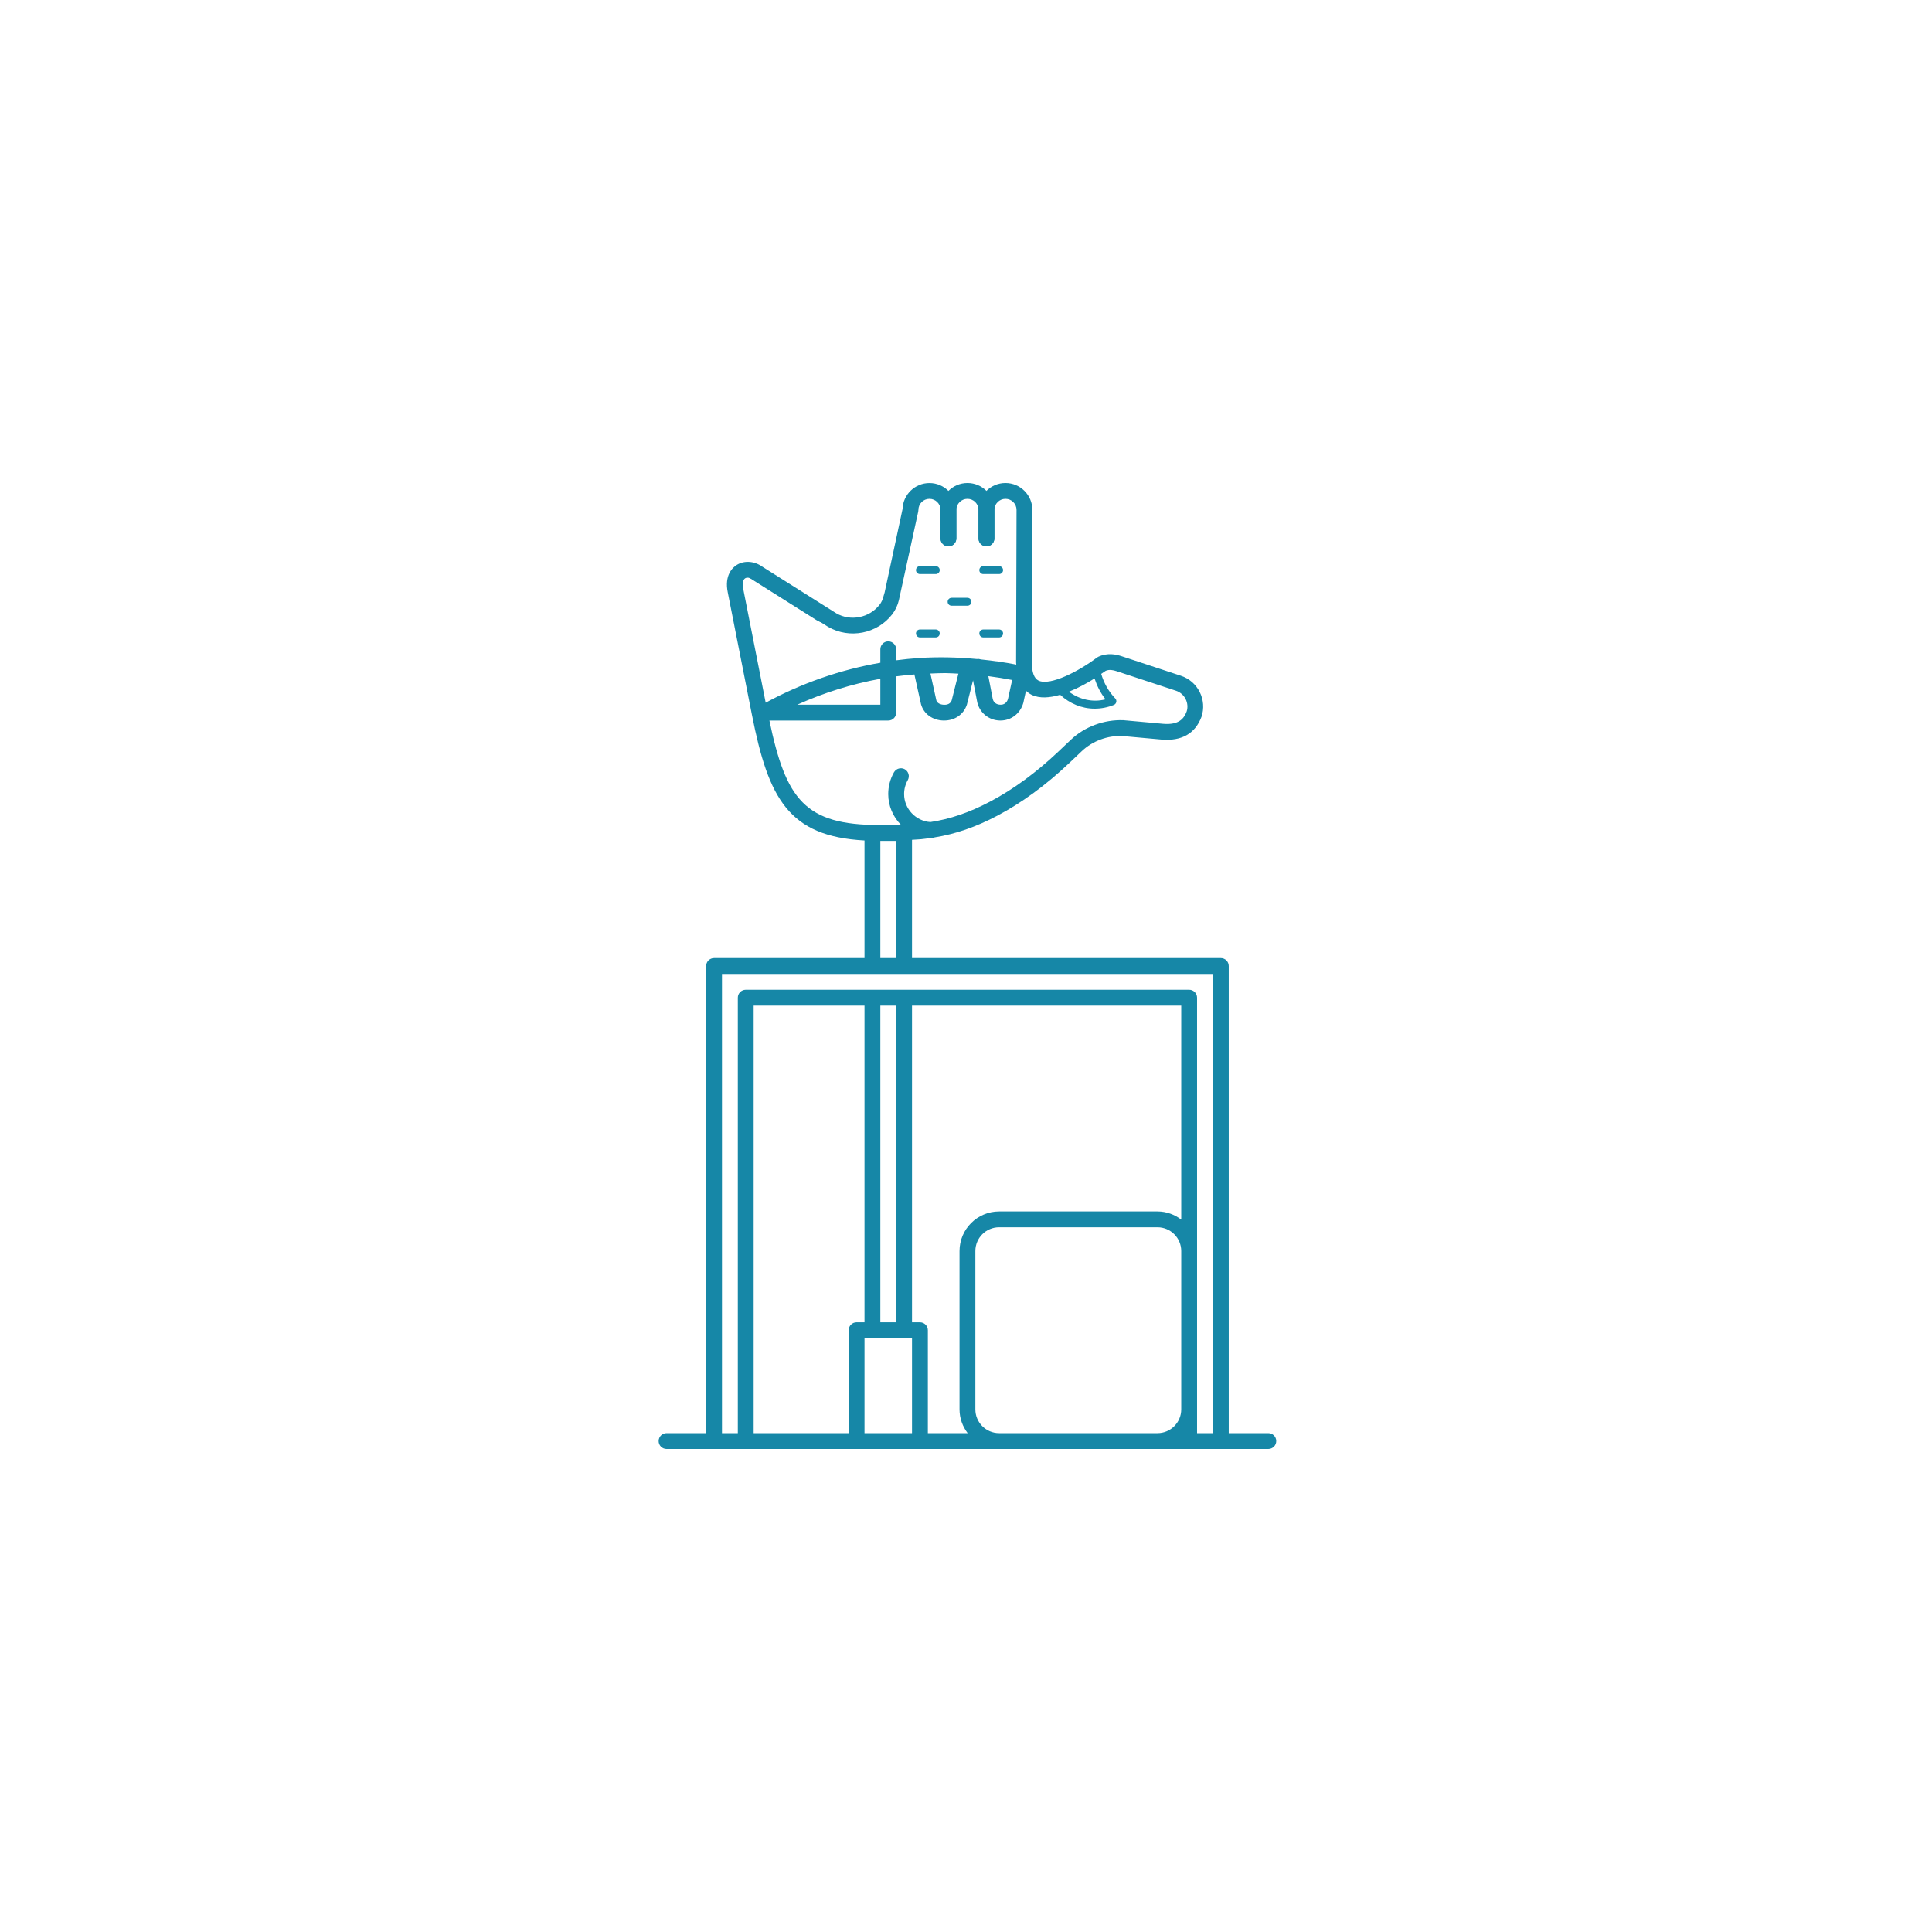 <svg width="176" height="176" viewBox="0 0 176 176" fill="none" xmlns="http://www.w3.org/2000/svg">
<g filter="url(#filter0_d)">
<rect x="8" y="8" width="160" height="160" fill="white"/>
</g>
<path d="M67.604 52.221L74.364 56.482C75.197 56.962 76.131 57.089 77.001 56.916C76.593 56.839 76.188 56.702 75.807 56.482L69.047 52.221C68.529 51.841 67.88 51.806 67.44 52.131C67.493 52.161 67.551 52.183 67.604 52.221Z" fill="#1687A7"/>
<path d="M105.443 131.279H108.328V128.393C108.328 129.988 107.037 131.279 105.443 131.279Z" fill="#1687A7"/>
<path d="M91.594 44C90.241 44 89.14 45.098 89.14 46.451V49.049C89.14 49.447 89.466 49.77 89.864 49.77C90.262 49.77 90.585 49.447 90.585 49.049V46.451C90.585 45.895 91.038 45.443 91.597 45.443C92.152 45.443 92.603 45.895 92.603 46.451L92.563 60.353C92.563 60.422 92.578 60.476 92.58 60.542C91.516 60.331 90.441 60.184 89.362 60.072C89.248 60.033 89.127 60.013 89.002 60.035H88.999C87.248 59.872 85.487 59.827 83.733 59.942C83.032 59.988 82.336 60.06 81.639 60.151V59.148C81.639 58.749 81.316 58.426 80.918 58.426C80.52 58.426 80.197 58.749 80.197 59.148V60.373C76.549 61.007 73.003 62.244 69.752 64.014L67.715 53.69C67.611 53.194 67.672 52.817 67.875 52.687C68.053 52.567 68.37 52.62 68.661 52.83L75.446 57.108C77.392 58.226 79.898 57.738 81.273 55.969C81.569 55.588 81.778 55.139 81.885 54.676L83.648 46.603C83.658 46.553 83.665 46.502 83.665 46.451C83.665 45.895 84.116 45.443 84.671 45.443C85.227 45.443 85.68 45.895 85.68 46.451V49.049C85.68 49.447 86 49.77 86.398 49.77C86.796 49.77 87.12 49.447 87.12 49.049V46.454C87.12 45.102 86.021 44.003 84.671 44.003C83.347 44.003 82.263 45.058 82.22 46.372L80.588 53.969L80.487 54.312C80.419 54.607 80.295 54.874 80.132 55.084C79.196 56.288 77.49 56.621 76.19 55.873L69.473 51.641C68.734 51.1 67.78 51.034 67.098 51.475C66.749 51.699 65.971 52.389 66.3 53.977L68.501 65.129C70.004 72.746 71.838 76.189 78.754 76.566V87.279H65.049C64.651 87.279 64.328 87.602 64.328 88V130.557H60.721C60.323 130.557 60 130.881 60 131.279C60 131.677 60.323 132 60.721 132H115.541C115.939 132 116.262 131.677 116.262 131.279C116.262 130.881 115.939 130.557 115.541 130.557H111.934V88C111.934 87.602 111.611 87.279 111.213 87.279H83.082V76.507L83.905 76.453C84.2 76.43 84.489 76.375 84.781 76.335C84.806 76.336 84.829 76.343 84.854 76.344H84.865C84.965 76.344 85.061 76.321 85.147 76.284C87.023 75.981 88.87 75.353 90.861 74.303C93.089 73.128 95.289 71.517 97.401 69.516L98.539 68.437C99.533 67.494 100.888 66.999 102.228 67.048L105.837 67.375C107.652 67.521 108.879 66.829 109.455 65.293C109.703 64.543 109.642 63.739 109.286 63.033C108.93 62.328 108.322 61.803 107.57 61.557L102.188 59.782C101.675 59.614 100.898 59.436 100.055 59.827C100.009 59.848 99.963 59.875 99.923 59.906C98.356 61.093 95.672 62.523 94.598 61.996C94.202 61.798 94 61.245 94 60.353L94.045 46.451C94.045 45.1 92.946 44 91.594 44ZM83.803 51.574C83.604 51.574 83.443 51.735 83.443 51.934C83.443 52.133 83.604 52.295 83.803 52.295H85.246C85.445 52.295 85.607 52.133 85.607 51.934C85.607 51.735 85.445 51.574 85.246 51.574H83.803ZM89.574 51.574C89.375 51.574 89.213 51.735 89.213 51.934C89.213 52.133 89.375 52.295 89.574 52.295H91.016C91.216 52.295 91.377 52.133 91.377 51.934C91.377 51.735 91.216 51.574 91.016 51.574H89.574ZM86.689 54.459C86.489 54.459 86.328 54.621 86.328 54.82C86.328 55.019 86.489 55.18 86.689 55.18H88.131C88.33 55.18 88.492 55.019 88.492 54.82C88.492 54.621 88.33 54.459 88.131 54.459H86.689ZM83.803 57.344C83.604 57.344 83.443 57.506 83.443 57.705C83.443 57.904 83.604 58.066 83.803 58.066H85.246C85.445 58.066 85.607 57.904 85.607 57.705C85.607 57.506 85.445 57.344 85.246 57.344H83.803ZM89.574 57.344C89.375 57.344 89.213 57.506 89.213 57.705C89.213 57.904 89.375 58.066 89.574 58.066H91.016C91.216 58.066 91.377 57.904 91.377 57.705C91.377 57.506 91.216 57.344 91.016 57.344H89.574ZM101.222 61.032C101.389 61.045 101.56 61.09 101.746 61.151L107.128 62.923C107.511 63.049 107.823 63.32 108.007 63.681C108.188 64.043 108.219 64.453 108.102 64.811C107.867 65.433 107.424 66.059 105.967 65.938L102.332 65.608C100.602 65.546 98.83 66.18 97.553 67.389L96.415 68.468C94.397 70.378 92.306 71.911 90.194 73.024C88.282 74.033 86.526 74.622 84.753 74.887C83.423 74.797 82.361 73.681 82.361 72.334C82.361 71.888 82.477 71.453 82.696 71.066C82.892 70.72 82.772 70.278 82.425 70.08C82.081 69.888 81.638 70.007 81.439 70.353C81.097 70.955 80.915 71.639 80.915 72.334C80.915 73.414 81.354 74.402 82.059 75.126L81.817 75.14C81.631 75.152 81.445 75.157 81.259 75.157H80.104C73.333 75.157 71.596 72.834 70.09 65.639H80.918C81.018 65.639 81.114 65.62 81.2 65.583C81.459 65.473 81.639 65.217 81.639 64.918V61.613C82.191 61.538 82.745 61.489 83.299 61.441L83.905 64.166C84.154 65.037 84.954 65.615 85.942 65.639H86.004C86.973 65.639 87.78 65.096 88.08 64.194L88.641 61.976L89.03 63.997C89.269 64.959 90.097 65.618 91.09 65.639H91.135C92.104 65.639 92.936 65.017 93.22 64.036L93.462 62.926C93.612 63.067 93.773 63.192 93.964 63.287C94.707 63.654 95.642 63.566 96.578 63.292C97.44 64.089 98.544 64.557 99.717 64.557C100.317 64.557 100.908 64.442 101.475 64.214C101.585 64.168 101.665 64.068 101.69 63.952C101.716 63.835 101.683 63.714 101.599 63.628C100.993 62.998 100.562 62.229 100.317 61.388C100.443 61.299 100.659 61.157 100.729 61.106C100.892 61.04 101.055 61.02 101.222 61.032ZM86.097 61.317C86.501 61.319 86.904 61.35 87.308 61.368L86.7 63.788C86.594 64.101 86.316 64.22 85.976 64.2C85.715 64.194 85.379 64.075 85.302 63.811L84.758 61.357C85.204 61.341 85.65 61.315 86.097 61.317ZM90.036 61.596C90.762 61.688 91.484 61.805 92.203 61.945L91.822 63.678C91.679 64.166 91.268 64.21 91.118 64.197C90.988 64.194 90.554 64.147 90.439 63.687L90.036 61.596ZM99.709 61.805C99.937 62.493 100.259 63.142 100.712 63.706C99.55 64.011 98.328 63.724 97.379 63.013C98.254 62.66 99.081 62.204 99.709 61.805ZM80.197 61.836V64.197H72.623C75.041 63.109 77.588 62.309 80.197 61.836ZM80.197 76.603H81.639V87.279H80.197V76.603ZM65.77 88.721H110.492V130.557H109.049V90.885C109.049 90.487 108.726 90.164 108.328 90.164H67.934C67.536 90.164 67.213 90.487 67.213 90.885V130.557H65.77V88.721ZM68.656 91.607H78.754V120.459H78.033C77.635 120.459 77.311 120.782 77.311 121.18V130.557H68.656V91.607ZM80.197 91.607H81.639V120.459H80.197V91.607ZM83.082 91.607H107.607V111.102C107.002 110.644 106.258 110.361 105.443 110.361H91.016C89.027 110.361 87.41 111.978 87.41 113.967V128.393C87.41 129.209 87.693 129.953 88.151 130.557H84.525V121.18C84.525 120.782 84.201 120.459 83.803 120.459H83.082V91.607ZM91.016 111.803H105.443C106.636 111.803 107.607 112.774 107.607 113.967V128.393C107.607 129.586 106.636 130.557 105.443 130.557H91.016C89.823 130.557 88.853 129.586 88.853 128.393V113.967C88.853 112.774 89.823 111.803 91.016 111.803ZM78.754 121.902H83.082V130.557H78.754V121.902Z" fill="#1687A7"/>
<path d="M89.862 49.77C89.464 49.77 89.14 49.447 89.14 49.049L89.141 46.453C89.141 45.896 88.689 45.443 88.133 45.443C87.574 45.443 87.121 45.896 87.121 46.453V49.049C87.121 49.447 86.798 49.77 86.4 49.77C86.002 49.77 85.68 49.447 85.68 49.049L85.679 46.453C85.679 45.099 86.781 44 88.134 44C89.486 44 90.584 45.101 90.584 46.453V49.049C90.584 49.447 90.262 49.77 89.862 49.77Z" fill="#1687A7"/>
<defs>
<filter id="filter0_d" x="0" y="0" width="176" height="176" filterUnits="userSpaceOnUse" color-interpolation-filters="sRGB">
<feFlood flood-opacity="0" result="BackgroundImageFix"/>
<feColorMatrix in="SourceAlpha" type="matrix" values="0 0 0 0 0 0 0 0 0 0 0 0 0 0 0 0 0 0 127 0" result="hardAlpha"/>
<feOffset/>
<feGaussianBlur stdDeviation="4"/>
<feComposite in2="hardAlpha" operator="out"/>
<feColorMatrix type="matrix" values="0 0 0 0 0.667 0 0 0 0 0.667 0 0 0 0 0.667 0 0 0 0.25 0"/>
<feBlend mode="normal" in2="BackgroundImageFix" result="effect1_dropShadow"/>
<feBlend mode="normal" in="SourceGraphic" in2="effect1_dropShadow" result="shape"/>
</filter>
</defs>
</svg>
